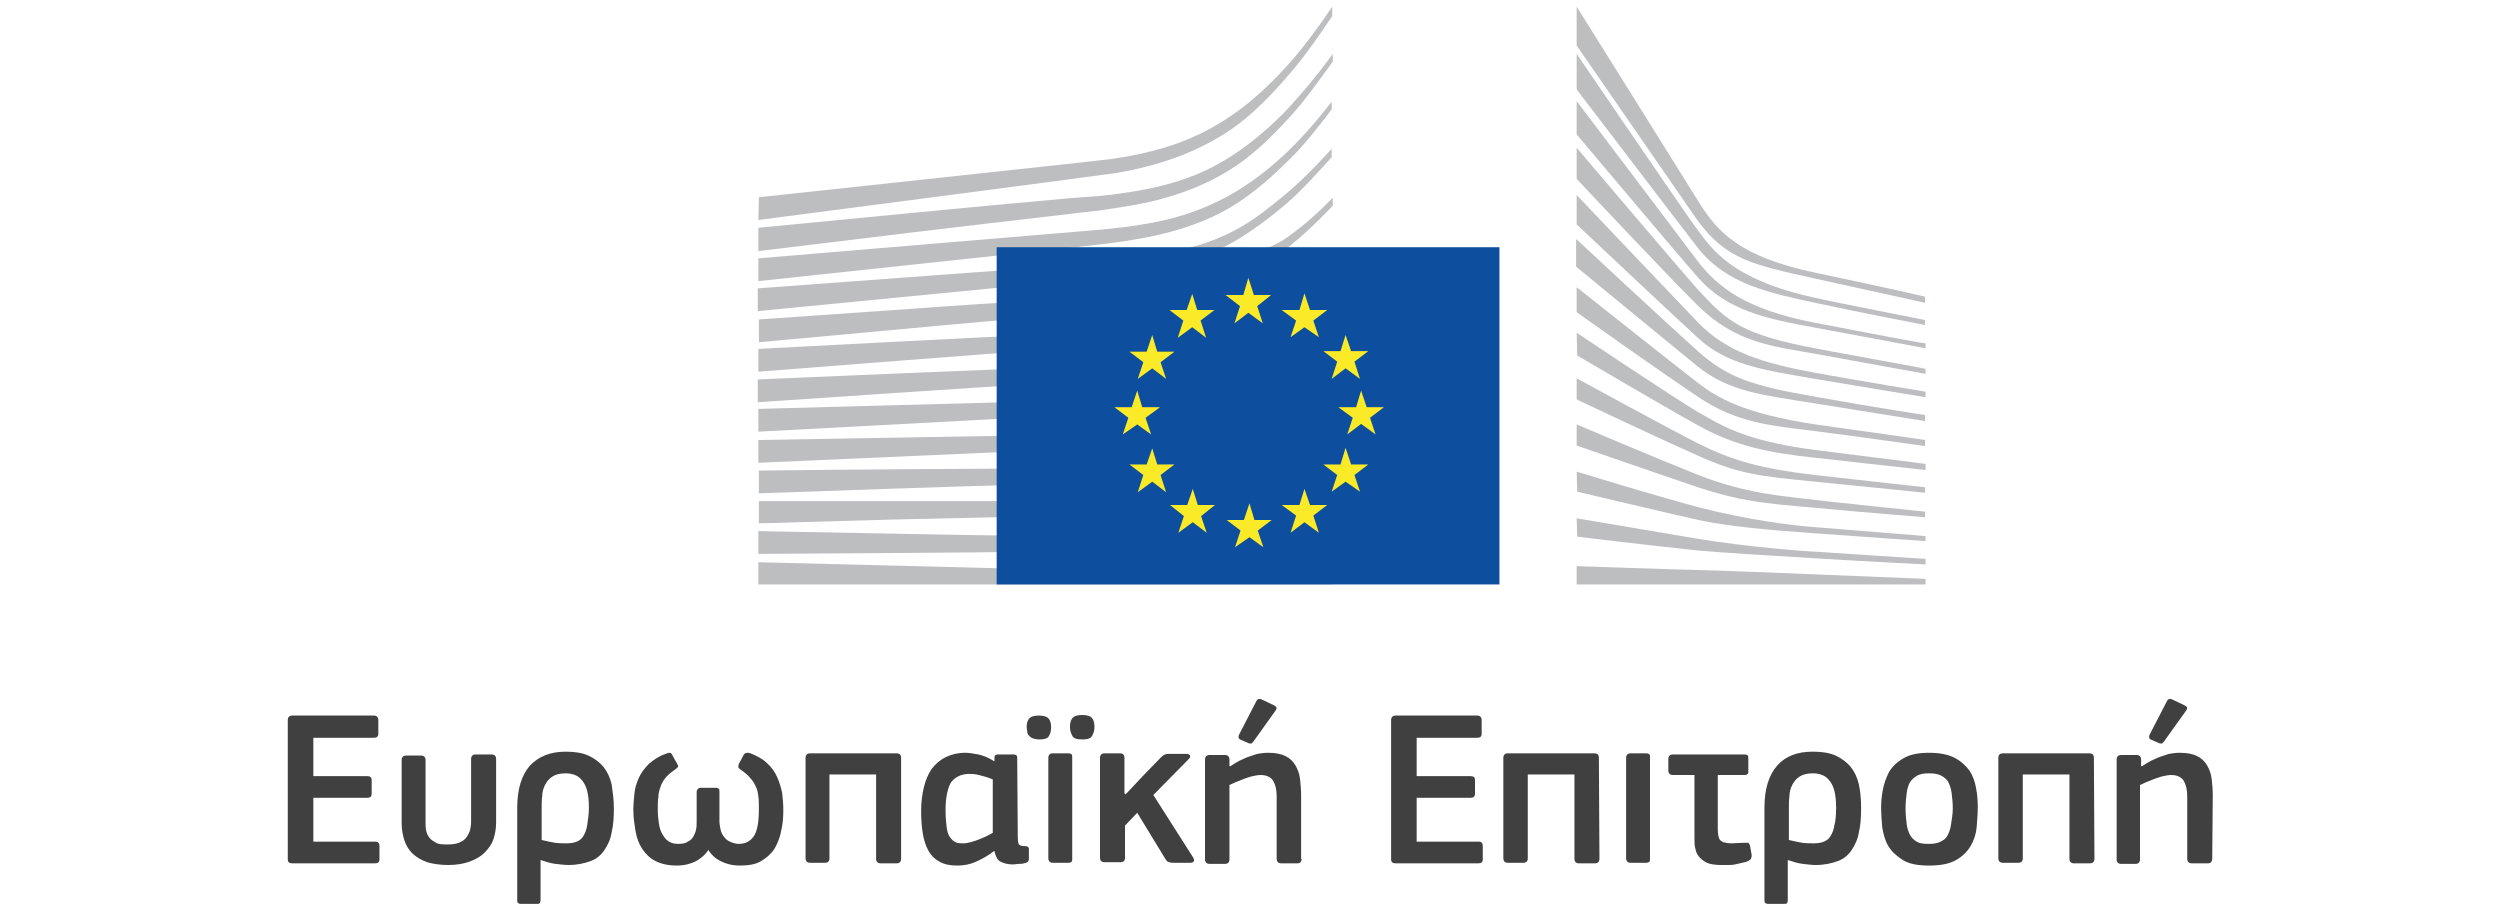 <?xml version="1.0" encoding="utf-8"?>
<!-- Generator: Adobe Illustrator 19.1.0, SVG Export Plug-In . SVG Version: 6.00 Build 0)  -->
<!DOCTYPE svg PUBLIC "-//W3C//DTD SVG 1.1//EN" "http://www.w3.org/Graphics/SVG/1.1/DTD/svg11.dtd">
<svg version="1.1" id="Layer_1" xmlns="http://www.w3.org/2000/svg" xmlns:xlink="http://www.w3.org/1999/xlink" x="0px" y="0px"
	 viewBox="-175.8 339.1 450 164" style="enable-background:new -175.8 339.1 450 164;" xml:space="preserve">
<style type="text/css">
	.st0{fill:#404040;}
	.st1{fill:#BCBEC0;}
	.st2{fill:#0D4F9E;}
	.st3{fill:#FAEA27;}
</style>
<g>
	<path class="st0" d="M-124,468.7c0-0.5,0.3-0.8,0.8-0.8h14.7c0.5,0,0.8,0.3,0.8,0.8v2.5c0,0.5-0.3,0.7-0.8,0.7h-10.9v6.9h9.7
		c0.5,0,0.8,0.2,0.8,0.7v2.5c0,0.5-0.3,0.7-0.8,0.7h-9.7v7.9h11.2c0.5,0,0.7,0.3,0.7,0.8v2.4c0,0.5-0.3,0.7-0.8,0.7h-14.9
		c-0.5,0-0.8-0.2-0.8-0.7V468.7z"/>
	<path class="st0" d="M-99.1,488.6c0.1,0.5,0.3,0.9,0.6,1.3s0.7,0.6,1.2,0.9s1.2,0.3,2.1,0.3c0.8,0,1.5-0.1,2-0.3
		c0.5-0.2,1-0.5,1.3-0.9c0.3-0.4,0.5-0.8,0.7-1.3c0.1-0.5,0.2-1,0.2-1.6v-11.3c0-0.5,0.3-0.8,0.8-0.8h2.9c0.5,0,0.8,0.3,0.8,0.8
		v11.5c0,1.1-0.2,2.1-0.5,3c-0.3,0.9-0.9,1.7-1.6,2.4c-0.7,0.7-1.6,1.2-2.7,1.6c-1.1,0.4-2.4,0.6-3.8,0.6c-1.5,0-2.8-0.2-3.8-0.5
		c-1.1-0.4-1.9-0.9-2.6-1.5c-0.7-0.7-1.2-1.5-1.5-2.4c-0.3-0.9-0.5-2-0.5-3.1v-11.5c0-0.2,0.1-0.4,0.2-0.5s0.3-0.2,0.6-0.2h2.7
		c0.5,0,0.8,0.3,0.8,0.8v11.3C-99.2,487.5-99.2,488.1-99.1,488.6z"/>
	<path class="st0" d="M-65.3,484.6c0,1.6-0.1,3.1-0.4,4.3c-0.2,1.3-0.7,2.3-1.3,3.2s-1.4,1.6-2.5,2s-2.4,0.7-4,0.7
		c-0.6,0-1.4-0.1-2.3-0.2c-0.9-0.1-1.8-0.4-2.7-0.7v7.1c0,0.2,0,0.4-0.1,0.6s-0.3,0.2-0.6,0.2H-82c-0.3,0-0.5-0.1-0.6-0.2
		s-0.1-0.3-0.1-0.6v-16.5c0-3.4,0.8-5.9,2.3-7.6c1.5-1.6,3.6-2.5,6.4-2.5c1.6,0,3,0.2,4.1,0.7c1.1,0.5,2,1.2,2.7,2
		c0.7,0.9,1.2,1.9,1.5,3.2C-65.5,481.7-65.3,483.1-65.3,484.6z M-69.8,484.5c0-1.2-0.1-2.2-0.3-3c-0.2-0.8-0.5-1.4-0.9-1.9
		s-0.8-0.8-1.3-1c-0.5-0.2-1.1-0.3-1.7-0.3c-1,0-1.8,0.2-2.4,0.6s-1,0.9-1.3,1.5c-0.3,0.6-0.5,1.3-0.5,2c-0.1,0.7-0.1,1.4-0.1,2.1
		v5.8c0.9,0.2,1.7,0.4,2.4,0.5c0.7,0.1,1.5,0.1,2.1,0.1c0.7,0,1.3-0.1,1.8-0.3c0.5-0.2,0.9-0.5,1.2-1c0.3-0.5,0.6-1.2,0.7-2
		C-70,486.8-69.8,485.8-69.8,484.5z"/>
	<path class="st0" d="M-48.3,492.1c-0.5,0.8-1.2,1.4-2.2,2c-1,0.5-2.1,0.8-3.5,0.8c-1.5,0-2.8-0.3-3.8-0.8s-1.8-1.3-2.4-2.2
		s-1-2-1.2-3.2c-0.2-1.2-0.4-2.5-0.4-3.8c0-1,0.1-2,0.2-3c0.1-1,0.4-1.9,0.8-2.8c0.4-0.9,1-1.7,1.8-2.5c0.8-0.7,1.8-1.4,3-1.8
		c0.3-0.1,0.5-0.2,0.7-0.2s0.4,0.1,0.5,0.4l0.9,1.6c0.2,0.3,0.2,0.5,0.1,0.6s-0.3,0.3-0.6,0.5c-0.7,0.5-1.2,0.9-1.6,1.4
		s-0.7,1-0.9,1.6c-0.2,0.6-0.4,1.2-0.4,1.9c-0.1,0.7-0.1,1.4-0.1,2.3s0.1,1.7,0.2,2.4c0.1,0.7,0.3,1.4,0.6,1.9
		c0.3,0.5,0.6,1,1.1,1.3c0.4,0.3,1,0.5,1.7,0.5c0.8,0,1.4-0.1,1.8-0.4c0.5-0.2,0.8-0.6,1-0.9c0.2-0.4,0.4-0.8,0.5-1.3s0.1-1,0.1-1.5
		v-5.2c0-0.5,0.3-0.8,0.8-0.8h2.6c0.3,0,0.5,0.1,0.6,0.2s0.1,0.3,0.1,0.6v5.2c0,0.5,0.1,1,0.2,1.5s0.3,0.9,0.6,1.3
		c0.3,0.4,0.6,0.7,1.1,0.9c0.4,0.2,1,0.4,1.6,0.4c1.2,0,2.1-0.5,2.7-1.4s0.9-2.5,0.9-4.8c0-0.9,0-1.7-0.1-2.4
		c-0.1-0.7-0.2-1.3-0.5-1.8c-0.2-0.5-0.6-1.1-1-1.5c-0.4-0.5-0.9-0.9-1.6-1.4c-0.3-0.2-0.5-0.4-0.5-0.5s0-0.4,0.1-0.6l0.8-1.5
		c0.2-0.5,0.7-0.6,1.3-0.4c1.2,0.5,2.2,1,3,1.8c0.8,0.7,1.4,1.6,1.8,2.5s0.7,1.9,0.9,2.9c0.1,1,0.2,2,0.2,3c0,1.3-0.1,2.6-0.4,3.8
		c-0.2,1.2-0.7,2.3-1.2,3.2c-0.6,0.9-1.4,1.6-2.4,2.2c-1,0.6-2.3,0.8-3.8,0.8c-1.4,0-2.5-0.3-3.5-0.8S-47.8,492.9-48.3,492.1
		L-48.3,492.1z"/>
	<path class="st0" d="M-13.6,493.7c0,0.5-0.3,0.8-0.8,0.8h-2.9c-0.5,0-0.8-0.3-0.8-0.8v-15.2h-8.4v15.2c0,0.2-0.1,0.4-0.2,0.5
		s-0.3,0.2-0.6,0.2H-30c-0.5,0-0.8-0.3-0.8-0.8v-18.1c0-0.5,0.3-0.8,0.8-0.8h15.6c0.3,0,0.5,0.1,0.6,0.2c0.1,0.1,0.2,0.3,0.2,0.6
		C-13.6,475.5-13.6,493.7-13.6,493.7z"/>
	<path class="st0" d="M7.4,489.7c0,0.8,0.1,1.2,0.2,1.4c0.2,0.2,0.5,0.3,1.1,0.3c0.3,0,0.5,0.1,0.6,0.2c0.1,0.1,0.1,0.2,0.1,0.4v1.7
		c0,0.5-0.3,0.7-0.9,0.8c-0.3,0.1-0.6,0.1-1,0.1c-0.3,0-0.6,0.1-0.9,0.1c-1,0-1.7-0.2-2.3-0.5c-0.6-0.3-0.9-1-1.1-1.9H3.1
		c-1,0.8-2.1,1.4-3.2,1.9s-2.2,0.7-3.4,0.7c-1.3,0-2.3-0.2-3.2-0.7s-1.5-1.1-2-2s-0.8-1.9-1-3.1c-0.2-1.2-0.3-2.6-0.3-4.1
		s0.2-3,0.5-4.2c0.3-1.3,0.8-2.4,1.4-3.3c0.7-0.9,1.5-1.6,2.5-2.1s2.2-0.8,3.5-0.8c0.6,0,1.4,0.1,2.4,0.3c0.9,0.2,1.9,0.6,2.8,1.2
		h0.1v-0.4c0-0.3,0-0.5,0.1-0.6s0.3-0.2,0.6-0.2h2.7c0.3,0,0.5,0.1,0.6,0.2s0.1,0.3,0.1,0.6L7.4,489.7L7.4,489.7z M-5.6,484.9
		c0,1.3,0.1,2.3,0.2,3.1c0.1,0.8,0.3,1.4,0.6,1.8c0.3,0.4,0.6,0.7,1,0.9c0.4,0.2,0.9,0.2,1.4,0.2c0.4,0,0.9-0.1,1.3-0.2
		c0.4-0.1,1-0.3,1.5-0.5c0.5-0.2,1-0.4,1.4-0.6s0.8-0.4,1.1-0.6v-9.6c-0.9-0.4-1.7-0.6-2.5-0.8c-0.8-0.2-1.4-0.2-1.7-0.2
		c-1.4,0-2.5,0.5-3.3,1.5C-5.2,480.9-5.6,482.6-5.6,484.9z"/>
	<path class="st0" d="M11.3,472.2c-0.5,0-0.9-0.1-1.2-0.2c-0.3-0.1-0.5-0.3-0.7-0.5c-0.2-0.2-0.3-0.5-0.3-0.7c0-0.3-0.1-0.5-0.1-0.8
		c0-0.6,0.1-1.1,0.4-1.5c0.3-0.4,0.9-0.6,1.8-0.6c0.9,0,1.5,0.2,1.8,0.6c0.3,0.4,0.4,0.9,0.4,1.5s-0.1,1.1-0.4,1.6
		C12.8,472,12.2,472.2,11.3,472.2z M17.2,493.7c0,0.2,0,0.4-0.1,0.5s-0.3,0.2-0.6,0.2h-2.8c-0.5,0-0.8-0.3-0.8-0.8v-18.1
		c0-0.5,0.3-0.8,0.8-0.8h2.8c0.3,0,0.5,0.1,0.6,0.2c0.1,0.1,0.1,0.3,0.1,0.5V493.7z M19,472.2c-1,0-1.6-0.2-1.8-0.7
		c-0.3-0.5-0.4-1-0.4-1.6s0.1-1.1,0.4-1.5c0.3-0.4,0.9-0.6,1.8-0.6c0.9,0,1.5,0.2,1.8,0.6c0.3,0.4,0.4,0.9,0.4,1.5s-0.1,1.1-0.4,1.6
		C20.6,472,20,472.2,19,472.2z"/>
	<path class="st0" d="M26.8,482.1l3-3.2l3.3-3.4c0.2-0.2,0.4-0.4,0.6-0.5c0.2-0.1,0.5-0.2,0.8-0.2h3.2c0.4,0,0.6,0.1,0.7,0.3
		c0.1,0.2,0,0.4-0.2,0.6l-6.4,6.5l7.2,11.3c0.1,0.2,0.2,0.5,0.1,0.6c-0.1,0.2-0.3,0.3-0.6,0.3h-3.2c-0.4,0-0.7-0.1-0.9-0.2
		c-0.2-0.1-0.3-0.3-0.5-0.6l-5-8.2l-2.2,2.3v5.9c0,0.2-0.1,0.4-0.2,0.5c-0.1,0.1-0.3,0.2-0.6,0.2H23c-0.5,0-0.8-0.3-0.8-0.8v-18
		c0-0.5,0.3-0.8,0.8-0.8h2.8c0.3,0,0.5,0.1,0.6,0.2s0.2,0.3,0.2,0.6v6.4L26.8,482.1z"/>
	<path class="st0" d="M58.5,493.7c0,0.2-0.1,0.4-0.2,0.6c-0.1,0.1-0.3,0.2-0.6,0.2h-2.9c-0.5,0-0.8-0.3-0.8-0.8v-11.2
		c0-1.2-0.2-2.1-0.6-2.8c-0.4-0.7-1.2-1.1-2.3-1.1c-0.4,0-0.9,0.1-1.4,0.2s-1,0.3-1.6,0.5c-0.5,0.2-1,0.4-1.5,0.6
		c-0.5,0.2-0.8,0.4-1.1,0.5v13.4c0,0.5-0.3,0.8-0.8,0.8h-2.8c-0.5,0-0.8-0.3-0.8-0.8v-18c0-0.5,0.3-0.8,0.8-0.8h2.8
		c0.5,0,0.8,0.3,0.8,0.8v1.2c0,0,0,0,0.1,0c0,0,0,0,0.1,0c0.4-0.3,0.8-0.5,1.3-0.8c0.5-0.3,1.1-0.5,1.7-0.8c0.6-0.2,1.2-0.4,1.8-0.6
		c0.6-0.1,1.3-0.2,1.9-0.2c1.4,0,2.4,0.2,3.2,0.6c0.8,0.4,1.4,1,1.8,1.7c0.4,0.7,0.7,1.5,0.8,2.4s0.2,1.9,0.2,2.9v11.5H58.5z
		 M53.6,466.1c0.4,0.2,0.5,0.5,0.2,0.9l-4,5.6c-0.1,0.1-0.2,0.2-0.3,0.3s-0.2,0-0.5,0l-1.6-0.7c-0.3-0.2-0.3-0.4-0.2-0.8l3.2-6.2
		c0.2-0.3,0.5-0.4,0.9-0.2L53.6,466.1z"/>
	<path class="st0" d="M74.6,468.7c0-0.5,0.3-0.8,0.8-0.8h14.7c0.5,0,0.8,0.3,0.8,0.8v2.5c0,0.5-0.3,0.7-0.8,0.7H79.2v6.9h9.7
		c0.5,0,0.8,0.2,0.8,0.7v2.5c0,0.5-0.3,0.7-0.8,0.7h-9.7v7.9h11.2c0.5,0,0.7,0.3,0.7,0.8v2.4c0,0.5-0.3,0.7-0.8,0.7H75.4
		c-0.5,0-0.8-0.2-0.8-0.7V468.7z"/>
	<path class="st0" d="M112.1,493.7c0,0.5-0.3,0.8-0.8,0.8h-2.9c-0.5,0-0.8-0.3-0.8-0.8v-15.2h-8.4v15.2c0,0.2-0.1,0.4-0.2,0.5
		c-0.1,0.1-0.3,0.2-0.6,0.2h-2.8c-0.5,0-0.8-0.3-0.8-0.8v-18.1c0-0.5,0.3-0.8,0.8-0.8h15.6c0.3,0,0.5,0.1,0.6,0.2
		c0.1,0.1,0.2,0.3,0.2,0.6L112.1,493.7L112.1,493.7z"/>
	<path class="st0" d="M121.2,493.7c0,0.2,0,0.4-0.1,0.5s-0.3,0.2-0.6,0.2h-2.8c-0.5,0-0.8-0.3-0.8-0.8v-18.1c0-0.5,0.3-0.8,0.8-0.8
		h2.8c0.3,0,0.5,0.1,0.6,0.2c0.1,0.1,0.1,0.3,0.1,0.5V493.7z"/>
	<path class="st0" d="M138.2,474.9c0.3,0,0.5,0.1,0.6,0.2s0.1,0.3,0.1,0.6v2.1c0,0.3,0,0.5-0.1,0.6s-0.3,0.2-0.6,0.2h-4.8v9.7
		c0,0.7,0.1,1.3,0.2,1.6c0.1,0.4,0.4,0.6,0.8,0.8c0.4,0.1,0.9,0.2,1.5,0.2s1.4-0.1,2.3-0.1c0.3,0,0.6,0,0.7,0
		c0.1,0.1,0.2,0.2,0.3,0.5l0.3,1.7c0,0.5-0.1,0.8-0.5,1c-0.3,0.2-0.7,0.3-1.2,0.4c-0.4,0.1-0.9,0.2-1.3,0.3
		c-0.5,0.1-0.9,0.1-1.3,0.1s-0.8,0-1.1,0c-1,0-1.8-0.1-2.4-0.3c-0.6-0.2-1.1-0.6-1.5-1s-0.7-0.9-0.8-1.5c-0.2-0.6-0.2-1.3-0.2-2
		v-11.4h-3.9c-0.5,0-0.8-0.3-0.8-0.8v-2.1c0-0.5,0.3-0.8,0.8-0.8H138.2z"/>
	<path class="st0" d="M159.2,484.6c0,1.6-0.1,3.1-0.4,4.3c-0.2,1.3-0.7,2.3-1.3,3.2c-0.6,0.9-1.4,1.6-2.5,2s-2.4,0.7-4,0.7
		c-0.6,0-1.4-0.1-2.3-0.2c-0.9-0.1-1.8-0.4-2.7-0.7v7.1c0,0.2,0,0.4-0.1,0.6s-0.3,0.2-0.6,0.2h-2.8c-0.3,0-0.5-0.1-0.6-0.2
		s-0.1-0.3-0.1-0.6v-16.5c0-3.4,0.8-5.9,2.3-7.6s3.6-2.5,6.4-2.5c1.6,0,3,0.2,4.1,0.7s2,1.2,2.7,2c0.7,0.9,1.2,1.9,1.5,3.2
		C159.1,481.7,159.2,483.1,159.2,484.6z M154.7,484.5c0-1.2-0.1-2.2-0.3-3c-0.2-0.8-0.5-1.4-0.9-1.9s-0.8-0.8-1.3-1
		c-0.5-0.2-1.1-0.3-1.7-0.3c-1,0-1.8,0.2-2.4,0.6c-0.6,0.4-1,0.9-1.3,1.5s-0.5,1.3-0.5,2c-0.1,0.7-0.1,1.4-0.1,2.1v5.8
		c0.9,0.2,1.7,0.4,2.4,0.5c0.7,0.1,1.5,0.1,2.1,0.1c0.7,0,1.3-0.1,1.8-0.3c0.5-0.2,0.9-0.5,1.2-1c0.3-0.5,0.6-1.2,0.7-2
		C154.6,486.9,154.7,485.8,154.7,484.5z"/>
	<path class="st0" d="M180.2,484.4c0,1.1-0.1,2.3-0.2,3.6c-0.1,1.2-0.5,2.4-1.1,3.4s-1.5,1.9-2.6,2.5c-1.2,0.7-2.8,1-4.9,1
		c-2,0-3.6-0.3-4.7-1c-1.1-0.7-2-1.5-2.6-2.5s-0.9-2.2-1.1-3.4c-0.1-1.2-0.2-2.4-0.2-3.6c0-0.9,0.1-2,0.3-3.1
		c0.2-1.1,0.6-2.2,1.1-3.2c0.6-1,1.4-1.8,2.6-2.5c1.2-0.7,2.7-1,4.6-1s3.5,0.3,4.6,0.9c1.2,0.6,2,1.4,2.7,2.3c0.6,0.9,1,2,1.2,3.2
		C180.1,482,180.2,483.2,180.2,484.4z M175.7,484.7c0-1.1-0.1-2-0.2-2.8c-0.1-0.8-0.3-1.4-0.6-2s-0.8-0.9-1.3-1.2
		c-0.6-0.3-1.3-0.4-2.2-0.4c-0.9,0-1.5,0.1-2.1,0.4c-0.5,0.3-1,0.7-1.3,1.2s-0.5,1.2-0.6,2c-0.1,0.8-0.2,1.7-0.2,2.7
		c0,1.1,0.1,2,0.2,2.8c0.1,0.8,0.3,1.4,0.6,2c0.3,0.5,0.7,0.9,1.2,1.2c0.5,0.3,1.2,0.4,2.1,0.4s1.6-0.1,2.2-0.4s1-0.6,1.3-1.2
		c0.3-0.6,0.5-1.2,0.6-2C175.5,486.6,175.7,485.7,175.7,484.7z"/>
	<path class="st0" d="M201.2,493.7c0,0.5-0.3,0.8-0.8,0.8h-2.9c-0.5,0-0.8-0.3-0.8-0.8v-15.2h-8.4v15.2c0,0.2-0.1,0.4-0.2,0.5
		s-0.3,0.2-0.6,0.2h-2.8c-0.5,0-0.8-0.3-0.8-0.8v-18.1c0-0.5,0.3-0.8,0.8-0.8h15.6c0.3,0,0.5,0.1,0.6,0.2c0.1,0.1,0.2,0.3,0.2,0.6
		L201.2,493.7L201.2,493.7z"/>
	<path class="st0" d="M222.4,493.7c0,0.2-0.1,0.4-0.2,0.6c-0.1,0.1-0.3,0.2-0.6,0.2h-2.9c-0.5,0-0.8-0.3-0.8-0.8v-11.2
		c0-1.2-0.2-2.1-0.6-2.8c-0.4-0.7-1.2-1.1-2.3-1.1c-0.4,0-0.9,0.1-1.4,0.2s-1,0.3-1.6,0.5c-0.5,0.2-1,0.4-1.5,0.6
		c-0.5,0.2-0.8,0.4-1.1,0.5v13.4c0,0.5-0.3,0.8-0.8,0.8H206c-0.5,0-0.8-0.3-0.8-0.8v-18c0-0.5,0.3-0.8,0.8-0.8h2.8
		c0.5,0,0.8,0.3,0.8,0.8v1.2c0,0,0,0,0.1,0c0,0,0,0,0.1,0c0.4-0.3,0.8-0.5,1.3-0.8c0.5-0.3,1.1-0.5,1.7-0.8c0.6-0.2,1.2-0.4,1.8-0.6
		c0.6-0.1,1.3-0.2,1.9-0.2c1.4,0,2.4,0.2,3.2,0.6c0.8,0.4,1.4,1,1.8,1.7c0.4,0.7,0.7,1.5,0.8,2.4c0.1,0.9,0.2,1.9,0.2,2.9
		L222.4,493.7L222.4,493.7z M217.5,466.1c0.4,0.2,0.5,0.5,0.2,0.9l-4,5.6c-0.1,0.1-0.2,0.2-0.3,0.3c-0.1,0.1-0.2,0-0.5,0l-1.6-0.7
		c-0.3-0.2-0.3-0.4-0.2-0.8l3.2-6.2c0.2-0.3,0.5-0.4,0.9-0.2L217.5,466.1z"/>
</g>
<g>
	<path class="st1" d="M-39.3,378.7c0,0,62.2-8.1,64-8.4c2.7-0.4,5.1-1,7.3-1.6c5-1.4,9.7-3.5,13.8-6.3c3.9-2.7,7.6-6.5,11.2-10.8
		c2.3-2.7,4.7-6.2,7-9.6v-1.7c-2.7,4-5.3,7.5-8,10.5c-3.6,4-7.4,7.4-11.2,9.8c-4,2.6-8.4,4.5-13.3,5.7c-2.2,0.6-4.5,1-7.1,1.4
		c-1.7,0.2-3.5,0.4-5.2,0.6c-0.7,0.1-58.4,6.3-58.4,6.3L-39.3,378.7L-39.3,378.7z"/>
	<path class="st1" d="M44.2,368.2c-3.9,2.3-8.4,3.9-13.4,4.9c-2.1,0.4-4.4,0.8-7.1,1.1c-1.6,0.2-3.1,0.3-4.7,0.4
		c-0.8,0.1-1.7,0.1-2.5,0.2c-19.1,1.7-38,3.6-55.8,5.3v4.2c17.9-2.2,37-4.5,56.1-6.7c0.8-0.1,1.7-0.2,2.5-0.3
		c1.6-0.2,3.1-0.3,4.7-0.6c2.7-0.4,5.1-0.8,7.3-1.3c5.2-1.2,9.8-3,13.9-5.5c4-2.4,7.6-5.8,11.4-10c2.4-2.6,5-6.3,7.5-9.7v-1.4
		c-2.9,4-5.7,7.3-8.4,10.2C51.9,362.9,48,366,44.2,368.2"/>
	<path class="st1" d="M55.1,367.2c-3.8,3.5-7.8,6.3-11.8,8.2c-3.9,1.9-8.3,3.3-13.5,4.1c-2.1,0.4-4.4,0.6-7,0.9l-62.1,5.2v4.1
		l55.2-5.9L23,383c2.7-0.3,5-0.7,7.2-1.1c5.3-1,9.9-2.5,13.9-4.6c4.1-2.1,8.3-5.6,12.1-9.4c2.6-2.5,5.1-5.7,7.7-9.1v-1.4
		C60.9,361.3,58,364.5,55.1,367.2"/>
	<path class="st1" d="M40.1,388.3c-3.6,2-6.3,3.2-11.5,3.8c-3.1,0.3-6.3,0.5-9.4,0.7c-1.5,0.1-3,0.2-4.5,0.2
		c-9.4,0.5-18.6,1.1-28,1.8l-25.9,1.8v4.1l26.2-2.4c8.5-0.8,18.3-1.7,27.9-2.4l7-0.5c2.7-0.2,5-0.4,7-0.7c5.3-0.7,9.8-1.8,13.9-3.3
		c4.3-1.6,8.4-4.2,12.5-7.2c3.7-2.7,8.8-8,8.8-8.1v-1.4c-3.3,3.3-5.3,5.1-8.9,7.6C50.7,385,43.3,386.5,40.1,388.3"/>
	<path class="st1" d="M41.4,396.1c-3.9,1.2-8.3,1.9-13.5,2.4c-2.1,0.2-4.3,0.3-6.9,0.4l-6.9,0.3c-17.3,0.8-34.4,1.7-53.4,2.7v4.1
		c18.1-1.4,35.8-2.8,53.5-4.1l6.9-0.5c2.7-0.2,4.9-0.4,7-0.6c5.3-0.6,9.8-1.5,13.8-2.8c4.4-1.4,8.8-3.5,12.9-6.1
		c3-1.9,6.1-4.3,9.2-7v-0.1c-3.5,3-6.8,3.6-10,5.7C49.9,392.9,45.7,394.8,41.4,396.1"/>
	<path class="st1" d="M40.7,402.8c-3.9,0.9-8.2,1.5-13.5,1.9c-2,0.1-4.2,0.2-6.8,0.3l-6.9,0.2c-17.3,0.7-34.9,1.4-52.9,2.2v4.1
		c17.8-1.2,35.3-2.4,53-3.5l6.9-0.4c2.7-0.2,4.9-0.3,6.9-0.5c5.3-0.5,9.7-1.2,13.7-2.3c4.5-1.2,8.9-2.9,13.1-5.1
		c3.2-1.7,6.4-3.8,9.7-6.3v-1.7c-3.6,2.6-7,4.8-10.5,6.5C49.5,400.2,45.1,401.8,40.7,402.8"/>
	<path class="st1" d="M40.1,409.4c-4,0.7-8.2,1.2-13.4,1.5c-2,0.1-4,0.2-6.8,0.2l-59.2,1.6v4.1l52.5-2.8l6.8-0.3
		c2.7-0.1,4.8-0.3,6.8-0.4c5.3-0.4,9.6-1,13.6-1.8c4.6-1,9-2.4,13.2-4.2c3.4-1.4,6.8-3.2,10.3-5.4v-1.6c-3.8,2.2-7.3,4-10.9,5.4
		C49,407.4,44.6,408.6,40.1,409.4"/>
	<path class="st1" d="M39.7,416.1c-7.3,1-14.8,1.1-22,1.2c-1.7,0-3.3,0-5,0.1l-52,0.9v4.1l52.1-2.3c1.7-0.1,3.3-0.1,5-0.2
		c7.3-0.3,14.8-0.6,22.2-1.8c4.7-0.7,9.2-1.8,13.3-3.3c3.5-1.2,7.1-2.7,10.7-4.5v-1.6c-3.8,1.8-7.6,3.3-11.2,4.4
		C48.7,414.5,44.2,415.5,39.7,416.1"/>
	<path class="st1" d="M39.3,422.8c-6.8,0.6-13.8,0.6-20.5,0.6c-2.1,0-4.2,0-6.3,0c-17.2,0.1-34.3,0.2-51.7,0.4v4.1
		c16.6-0.6,34.2-1.2,51.8-1.7c2.1-0.1,4.2-0.1,6.3-0.2c6.8-0.2,13.8-0.4,20.7-1.1c4.8-0.5,9.2-1.3,13.4-2.3
		c3.7-0.9,7.4-2.1,11.2-3.6v-1.5c-3.9,1.4-7.8,2.6-11.5,3.4C48.3,421.7,44,422.4,39.3,422.8"/>
	<path class="st1" d="M39,429.4c-2.8,0.1-5.9,0.2-9.4,0.2c-1.3,0-2.6,0-3.9,0l-13.4-0.3c-9.2,0-18.3,0-26.8,0h-24.7v4l24.8-0.7
		c8.5-0.2,17.7-0.4,26.8-0.6l13.4-0.2c3.7-0.1,8.5-0.2,13.4-0.5c4.8-0.3,9.2-0.8,13.4-1.5c3.8-0.6,7.6-1.4,11.5-2.4V426
		c-4,0.9-7.9,1.7-11.7,2.2C48.1,428.8,43.8,429.2,39,429.4"/>
	<path class="st1" d="M25.5,435.7l-13.4-0.1c-17-0.2-34.1-0.6-51.4-0.9v4.1c16.6-0.1,34.1-0.2,51.4-0.4l13.4-0.2
		c4.5-0.1,8.9-0.2,13.4-0.3c9.2-0.3,17.4-1,25.1-2v-1.4c-7.7,0.8-16,1.3-25.1,1.3C34.4,435.8,30,435.8,25.5,435.7"/>
	<polygon class="st1" points="64,442.9 -39.3,440.3 -39.3,444.3 64,444.3 	"/>
	<path class="st1" d="M54.7,374.8c-3.9,3.2-7,5.5-11.8,7.4c-4.2,1.7-8.7,2.4-13.8,3.1c-3.3,0.5-6.8,1.2-10.1,1.4
		c-1.4,0.1-2.7,0.2-4.1,0.3l-54.3,4v4.1l54.5-5.3l7.1-0.7c2.6-0.3,4.9-0.5,7.1-0.9c5.3-0.9,9.8-2.2,13.9-4c4.2-1.9,8.5-5,12.5-8.4
		c2.7-2.3,5.3-5.2,8.2-8.4v-1.5C60.6,369.5,57.7,372.4,54.7,374.8"/>
	<path class="st1" d="M108,340.3c0,0,18.6,29.7,22,35.2c3.4,5.4,7.3,9.8,21,12.7c13.8,2.9,19.7,4.3,19.7,4.3v1.1c0,0-8.7-1.9-20-4.4
		c-11.2-2.5-15.8-3.4-21-10.5c-4.2-6.1-21.7-31.4-21.7-31.4V340.3z"/>
	<path class="st1" d="M108,374.2c0,0,16.9,17.8,21.8,22.9c5.2,5.4,11.8,7.4,21.1,9.1c8.8,1.6,19.9,3.4,19.9,3.4v1
		c0,0-10.4-1.7-19.9-3.3c-9.3-1.6-15.8-2.5-21.1-7.4c-4.8-4.4-21.8-20.4-21.8-20.4L108,374.2L108,374.2z"/>
	<path class="st1" d="M108,382.2c0,0,16.1,15,21.8,20.1c5.3,4.7,9.5,6.2,21.1,8.2c11.6,2.1,19.8,3.3,19.8,3.3v1.1
		c0,0-10.5-1.7-19.9-3.2s-15.4-2.1-21.1-6.7c-6.5-5.3-21.8-17.9-21.8-17.9v-4.9H108z"/>
	<path class="st1" d="M108,390.8c0,0,18.4,14.6,21.8,17.2c3.4,2.6,8,5.5,21.2,7.5c13,1.8,19.7,2.8,19.7,2.8v1.1
		c0,0-11.9-1.7-19.8-2.7s-14-1.4-21.1-6.2c-6.9-4.6-21.8-15.2-21.8-15.2V390.8z"/>
	<path class="st1" d="M108,399c0,0,18.4,12.3,21.9,14.3c3.5,1.9,7.6,5.1,21.1,6.8c13.5,1.7,19.8,2.5,19.8,2.5v1.1
		c0,0-11.1-1.2-19.8-2.2c-8.7-0.9-14.6-2.2-21.1-5.8c-6.5-3.6-21.8-12.6-21.8-12.6L108,399L108,399z"/>
	<path class="st1" d="M108,407.2c0,0,16.3,8.9,21.8,11.7c6.2,3.1,11.5,4.6,21.1,5.7c9.5,1.1,19.8,2.2,19.8,2.2v1c0,0-9.6-1-19.8-2
		c-10.2-1-13.8-1.4-21.1-4.7C123.2,418.2,108,411,108,411L108,407.2L108,407.2z"/>
	<path class="st1" d="M108,415.5c0,0,12.9,5.5,21.9,9.1c8.9,3.5,15.7,3.8,21.1,4.5c2.4,0.3,19.7,2.1,19.7,2.1v1
		c0,0-10.4-0.8-19.8-1.7c-9.4-0.8-13.5-1.2-21.1-3.7c-7.7-2.6-21.8-7.5-21.8-7.5V415.5z"/>
	<path class="st1" d="M108,424c0,0,13,4,21.9,6.4c8.9,2.3,17,3.3,21.1,3.6c4.1,0.3,19.8,1.6,19.8,1.6v0.9c0,0-8.9-0.6-19.8-1.4
		c-8.8-0.6-15.9-1.3-21.1-2.4c-5.8-1.3-21.8-5.1-21.8-5.1L108,424L108,424z"/>
	<path class="st1" d="M108,432.4c0,0,10.6,1.8,21.9,3.7c8.4,1.4,19.8,2.3,21.1,2.3c1.2,0.1,19.8,1.3,19.8,1.3v1
		c0,0-11.9-0.6-19.8-1.1c-8.3-0.5-16.5-1-21.1-1.4c-10.4-1.1-21.8-2.5-21.8-2.5L108,432.4L108,432.4z"/>
	<path class="st1" d="M108,441c0,0,16.8,0.6,21.9,0.7c5.1,0.1,40.9,1.6,40.9,1.6v1H108V441z"/>
	<path class="st1" d="M150.9,392.7c-15.2-3.3-18.6-8.9-21.2-12.3c-2.5-3.4-21.7-31.6-21.7-31.6v6.4c0.8,1,17.2,22.6,21.8,28.5
		c5.2,6.7,13.4,8.2,21.1,9.9c7.8,1.7,19.8,4,19.8,4v-0.9C170.7,396.7,154.8,393.6,150.9,392.7"/>
	<path class="st1" d="M150.9,397.2c-12.5-2.4-17.5-6.4-21.2-11.2c-3.6-4.8-21.7-28.7-21.7-28.7v6c0.8,0.9,17.3,20.6,21.8,25.7
		c5.2,6,12.4,7.5,21.2,9.1c8.8,1.6,19.8,3.7,19.8,3.7v-0.9C170.7,401,158.1,398.6,150.9,397.2"/>
	<path class="st1" d="M150.9,401.8c-13-2.5-15.6-4.6-21.1-10.6c-3.4-3.8-21.1-24.7-21.8-25.5v5.6c0,0,16.5,17.6,21.8,22.8
		c6.9,6.8,13.5,7.3,21.2,8.7s19.8,3.6,19.8,3.6v-0.9C170.7,405.4,156.1,402.8,150.9,401.8"/>
	<rect x="3.6" y="383.6" class="st2" width="90.5" height="60.7"/>
	<polygon class="st3" points="49.9,392.2 53,392.2 50.5,394.2 51.5,397.3 48.9,395.4 46.4,397.3 47.4,394.2 44.8,392.2 48,392.2 
		48.9,389.1 	"/>
	<polygon class="st3" points="50,432.7 53.1,432.7 50.6,434.6 51.6,437.6 49.1,435.8 46.5,437.6 47.5,434.6 45,432.7 48.1,432.7 
		49.1,429.7 	"/>
	<polygon class="st3" points="60,430 63.1,430 60.6,431.9 61.6,435 59,433.1 56.5,435 57.5,431.9 54.9,430 58.1,430 59,427.1 	"/>
	<polygon class="st3" points="60,394.9 63.1,394.9 60.6,396.8 61.6,399.8 59,398 56.5,399.8 57.5,396.8 54.9,394.9 58.1,394.9 
		59,391.9 	"/>
	<polygon class="st3" points="67.4,402.3 70.5,402.3 68,404.2 69,407.3 66.4,405.4 63.9,407.3 64.9,404.2 62.4,402.3 65.5,402.3 
		66.4,399.4 	"/>
	<polygon class="st3" points="67.4,422.7 70.5,422.7 68,424.6 69,427.6 66.4,425.8 63.9,427.6 64.9,424.6 62.4,422.7 65.5,422.7 
		66.4,419.7 	"/>
	<polygon class="st3" points="70.2,412.4 73.3,412.4 70.8,414.3 71.8,417.3 69.2,415.4 66.7,417.3 67.7,414.3 65.1,412.4 
		68.3,412.4 69.2,409.4 	"/>
	<polygon class="st3" points="39.7,394.9 42.8,394.9 40.3,396.8 41.3,399.9 38.8,398 36.2,399.9 37.2,396.8 34.7,394.9 37.8,394.9 
		38.8,392 	"/>
	<polygon class="st3" points="32.5,402.4 35.6,402.4 33.1,404.3 34.1,407.3 31.6,405.4 29,407.3 30,404.3 27.5,402.4 30.6,402.4 
		31.6,399.4 	"/>
	<polygon class="st3" points="29.8,412.4 33,412.4 30.4,414.3 31.4,417.3 28.9,415.5 26.3,417.3 27.3,414.3 24.8,412.4 27.9,412.4 
		28.9,409.4 	"/>
	<polygon class="st3" points="32.5,422.7 35.6,422.7 33.1,424.6 34.1,427.7 31.6,425.8 29,427.7 30,424.6 27.5,422.7 30.6,422.7 
		31.6,419.8 	"/>
	<polygon class="st3" points="39.8,430 42.9,430 40.4,432 41.4,435 38.9,433.1 36.3,435 37.3,432 34.8,430 37.9,430 38.9,427.1 	"/>
</g>
</svg>
